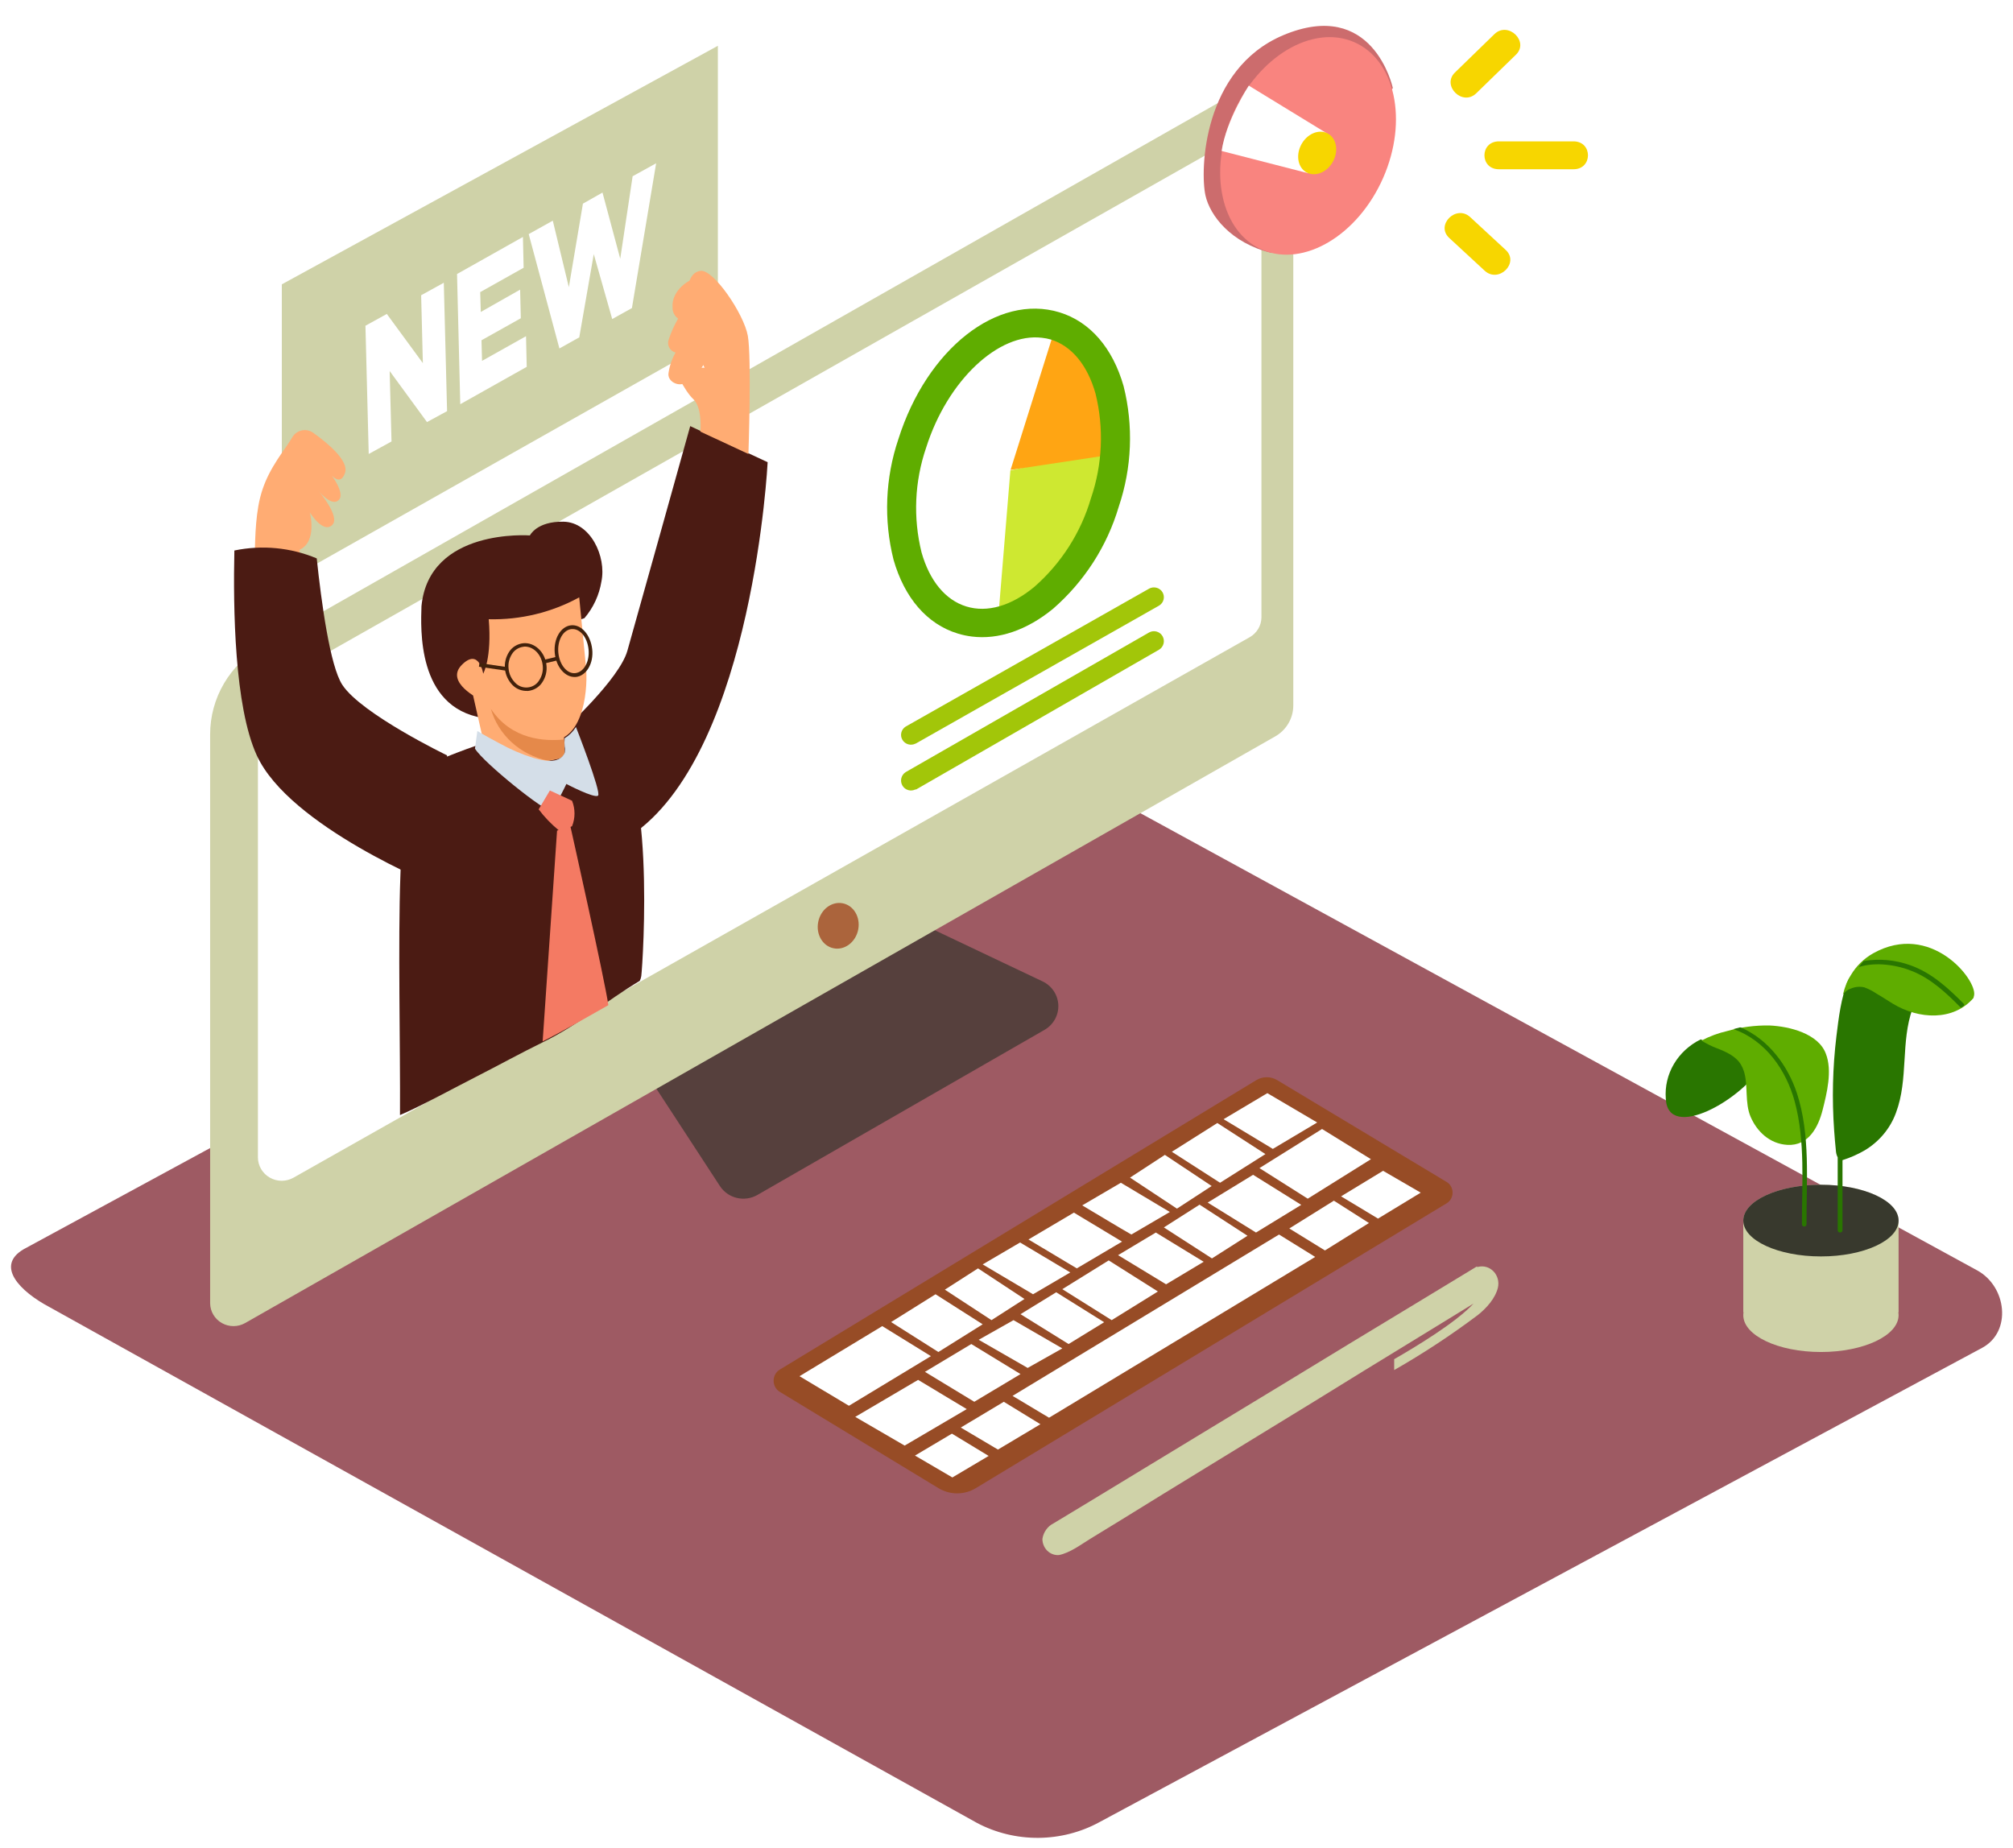 <svg width="1011" height="928" viewBox="0 0 1011 928" fill="none" xmlns="http://www.w3.org/2000/svg">
<g filter="url(#filter0_d)">
<path d="M520.639 481C525.609 481 529.639 476.97 529.639 472C529.639 467.029 525.609 463 520.639 463C515.668 463 511.639 467.029 511.639 472C511.639 476.97 515.668 481 520.639 481Z" fill="#F6F7F9"/>
<path d="M545.639 481C551.162 481 555.639 476.97 555.639 472C555.639 467.029 551.162 463 545.639 463C540.116 463 535.639 467.029 535.639 472C535.639 476.97 540.116 481 545.639 481Z" fill="#F6F7F9"/>
<path d="M570.139 481C574.833 481 578.639 476.97 578.639 472C578.639 467.029 574.833 463 570.139 463C565.444 463 561.639 467.029 561.639 472C561.639 476.97 565.444 481 570.139 481Z" fill="#F6F7F9"/>
<path d="M485.714 910.524L19.983 651.513C5.16 643.686 -7.564 630.835 6.896 622.374L474.311 368.777C481.334 364.68 491.985 361.998 499.111 365.899L988.009 633.005C1002.83 641.101 1005.5 663.73 990.601 671.85L547.182 910.109C537.861 915.206 527.287 917.926 516.506 917.998C505.726 918.071 495.112 915.495 485.714 910.524Z" fill="#9E5A63"/>
<path d="M457.78 459L518.603 487.868C520.896 488.954 522.845 490.634 524.241 492.73C525.637 494.825 526.428 497.255 526.527 499.76C526.627 502.265 526.032 504.749 524.807 506.945C523.581 509.142 521.771 510.968 519.572 512.227L375.414 595.112C372.298 596.908 368.599 597.449 365.089 596.621C361.578 595.793 358.528 593.66 356.576 590.668L321.538 536.98" fill="#56403D"/>
<path d="M126.401 319.631L611.724 43.882C615.053 41.991 618.828 40.997 622.669 41C626.511 41.003 630.284 42.003 633.61 43.9C636.935 45.797 639.696 48.524 641.614 51.806C643.532 55.088 644.541 58.811 644.538 62.599V349.289C644.54 352.44 643.701 355.536 642.106 358.266C640.51 360.996 638.215 363.264 635.449 364.842L118.148 659.44C116.374 660.454 114.362 660.992 112.312 661C110.262 661.008 108.245 660.485 106.464 659.485C104.682 658.485 103.197 657.042 102.158 655.299C101.118 653.557 100.56 651.576 100.538 649.555V363.788C100.535 354.836 102.924 346.041 107.464 338.289C112.005 330.537 118.536 324.101 126.401 319.631Z" fill="#CFD2A8"/>
<path d="M611.953 66.451L141.09 333.203C136.057 336.053 131.877 340.16 128.971 345.11C126.065 350.059 124.536 355.676 124.538 361.393V576.277C124.544 578.333 125.097 580.352 126.143 582.131C127.189 583.911 128.69 585.389 130.497 586.419C132.303 587.449 134.353 587.994 136.44 588C138.528 588.006 140.581 587.473 142.394 586.453L622.62 315.024C624.392 314.025 625.869 312.588 626.907 310.856C627.944 309.124 628.507 307.156 628.538 305.145V75.902C628.538 73.99 628.028 72.112 627.058 70.456C626.089 68.799 624.694 67.423 623.013 66.466C621.333 65.508 619.427 65.002 617.485 65C615.544 64.997 613.636 65.498 611.953 66.451Z" fill="white"/>
<path d="M426.019 461.855C427.241 455.607 423.734 449.689 418.187 448.637C412.64 447.585 407.152 451.797 405.931 458.046C404.709 464.294 408.215 470.212 413.763 471.264C419.31 472.316 424.797 468.104 426.019 461.855Z" fill="#AB643C"/>
<path d="M136.538 137.802V288L355.538 164.283V18L136.538 137.802Z" fill="#CFD2A8"/>
<path d="M122.538 283.416C123.21 272.007 122.773 260.431 124.755 249.122C126.904 236.841 132.109 228.62 139.195 218.688C139.834 217.782 140.841 216.104 141.983 214.325C142.514 213.501 143.207 212.792 144.02 212.243C144.834 211.694 145.75 211.315 146.714 211.13C147.678 210.945 148.669 210.957 149.628 211.166C150.587 211.375 151.494 211.776 152.293 212.346C159.446 217.446 170.361 226.405 168.279 232.479C165.256 241.27 158.808 230.029 158.808 230.029C158.808 230.029 168.883 241.908 165.256 245.968C161.629 250.028 154.711 241.237 154.711 241.237C154.711 241.237 166.431 254.659 161.73 258.786C157.028 262.914 150.614 252.344 150.614 252.344C150.614 252.344 154.476 266.974 145.509 271.068V286" fill="#FFAC73"/>
<path d="M341.653 209C341.653 209 314.16 307.593 310.085 321.857C306.009 336.121 278.716 360.984 278.716 360.984L236.09 381.026C235.326 380.723 234.589 380.359 233.885 379.937C232.616 399.979 229.977 419.922 227.538 439.865C258.807 441.267 289.57 431.7 314.394 412.856C373.423 369.206 380.538 227.127 380.538 227.127L341.653 209Z" fill="#4B1B13"/>
<path d="M233.744 535.955C245.189 530.133 256.303 523.982 267.847 518.325C285.994 509.411 298.965 497.997 316.315 487.603C316.693 486.835 316.951 486.015 317.078 485.169C317.841 479.15 324.94 374.289 299.097 364.849C273.985 355.672 246.019 364.454 219.479 374.98C213.812 378.946 208.959 383.947 205.181 389.716C196.788 403.07 196.655 419.516 196.091 434.745C194.864 468.032 196.091 521.581 195.892 555C205.911 550.79 224.157 540.823 233.744 535.955Z" fill="#4B1B13"/>
<path d="M288.522 305.453C293.015 300.185 295.968 293.802 297.063 286.993C299.632 274.444 291.558 257.271 278.046 257.007C264.534 256.743 261.131 263.909 261.131 263.909C261.131 263.909 210.484 260.045 206.681 299.41C206.347 310.374 204.278 350.201 237.475 355.551C270.673 360.901 254.524 316.649 254.524 316.649" fill="#4B1B13"/>
<path d="M285.902 295C285.902 295 288.313 320.112 289.25 329.44C290.389 339.224 288.815 366.26 272.106 366.978C255.397 367.695 236.478 350.671 236.043 346.236C236.043 346.236 218.229 337.691 226.935 328.918C235.641 320.145 237.683 333.353 237.683 333.353C237.683 333.353 242.103 325.559 240.463 305.991C256.35 306.389 272.052 302.591 285.902 295Z" fill="#FFAC73"/>
<path d="M239.694 372.214C248.881 379.022 262.728 379.12 275.21 376.109C276.13 375.924 276.96 375.439 277.564 374.732C278.169 374.025 278.512 373.137 278.538 372.214C278.372 368.384 278.205 364.555 278.172 360.693L232.538 344L238.629 370.97C238.629 370.97 239.162 371.461 239.694 372.214Z" fill="#FFAC73"/>
<path d="M270.091 377C271.814 376.71 273.47 376.387 275.159 376C276.085 375.851 276.928 375.399 277.545 374.723C278.161 374.046 278.512 373.186 278.538 372.29C278.538 370.322 278.335 368.355 278.268 366.387C268.908 367.322 252.047 366.742 241.538 351C243.346 357.415 246.965 363.232 252 367.817C257.035 372.403 263.293 375.579 270.091 377Z" fill="#E5894A"/>
<path d="M234.747 362.109C238.408 364.316 242.136 366.36 245.898 368.339C251.225 371.298 256.852 373.723 262.691 375.575C267.527 377.003 275.924 379.015 278.577 373.141C278.783 372.069 278.783 370.969 278.577 369.897C278.452 368.602 278.452 367.298 278.577 366.003C278.577 366.003 278.375 365.808 278.577 365.743C280.886 364.337 282.819 362.425 284.219 360.162C284.219 360.162 284.219 360.162 284.219 360C284.219 360 297.15 392.968 295.37 394.558C293.59 396.147 279.45 388.717 279.45 388.717C279.45 388.717 273.875 400.723 271.557 401.956C269.24 403.189 237.971 378.203 233.538 370.967L234.747 362.109Z" fill="#D4DEE8"/>
<path d="M282.298 397.135C283.951 401.274 283.951 405.817 282.298 409.956C282.298 409.956 276.633 412.355 275.594 411.955C271.8 408.839 268.424 405.319 265.538 401.47C265.907 400.917 271.169 392 271.169 392L282.298 397.135Z" fill="#F47A63"/>
<path d="M300.538 499.807C298.729 487.039 281.475 410 281.475 410L274.775 412.15L267.538 518C277.086 513.237 291.124 505.132 300.538 499.807Z" fill="#F47A63"/>
<path d="M273.621 322.984C272.934 315.824 276.597 309.583 281.797 309.038C286.998 308.492 291.609 313.88 292.427 321.041C293.245 328.201 289.451 334.442 284.25 334.987H283.956C278.887 335.294 274.275 330.009 273.621 322.984ZM281.961 310.947C277.775 311.391 274.831 316.71 275.42 322.814C276.008 328.918 279.835 333.589 284.054 333.043C288.273 332.498 291.184 327.281 290.595 321.177C290.007 315.073 286.278 310.606 282.19 310.947H281.961Z" fill="#42210B"/>
<path d="M252.475 339.128C250.285 336.9 248.926 334.046 248.609 331.007C248.293 327.968 249.037 324.915 250.725 322.32C251.488 321.145 252.52 320.149 253.744 319.408C254.967 318.666 256.352 318.199 257.792 318.04C263.505 317.504 268.756 322.446 269.449 329.024C269.811 332.065 269.064 335.132 267.336 337.711C266.573 338.887 265.541 339.883 264.317 340.624C263.093 341.365 261.709 341.833 260.269 341.992H259.872C258.496 342.046 257.124 341.818 255.848 341.324C254.572 340.83 253.422 340.081 252.475 339.128ZM257.957 319.802C256.79 319.936 255.67 320.32 254.681 320.925C253.691 321.53 252.858 322.341 252.244 323.296C250.754 325.532 250.113 328.187 250.428 330.818C250.65 333.459 251.816 335.948 253.73 337.869C254.509 338.715 255.488 339.371 256.587 339.785C257.685 340.198 258.871 340.355 260.046 340.245C261.221 340.134 262.351 339.758 263.343 339.148C264.335 338.537 265.161 337.711 265.751 336.736C267.248 334.491 267.889 331.824 267.567 329.182C267.005 323.674 262.845 319.487 258.221 319.739L257.957 319.802Z" fill="#42210B"/>
<path d="M274.407 324.882L268.399 326.323L268.842 328.114L274.85 326.673L274.407 324.882Z" fill="#42210B"/>
<path d="M235.804 328.011L235.53 329.835L249.485 331.866L249.759 330.043L235.804 328.011Z" fill="#42210B"/>
<path d="M346.75 211.755C346.75 211.755 347.893 199.818 343.187 195.432C338.48 191.046 333.538 179.669 333.538 179.669H348.868C348.868 179.669 338.009 159.587 338.984 150.386C339.959 141.186 340.161 131.986 346.75 131.029C353.339 130.073 368.636 152.695 370.585 163.643C372.535 174.591 370.888 223 370.888 223" fill="#FFAC73"/>
<path d="M354.182 158.236C354.796 156.794 355.258 155.289 355.557 153.748C355.744 152.686 355.649 151.594 355.28 150.582C354.912 149.571 354.284 148.678 353.461 147.996C354.036 146.985 354.339 145.839 354.339 144.672C354.339 143.505 354.036 142.358 353.461 141.347C353.733 140.519 353.809 139.639 353.685 138.775C353.561 137.912 353.239 137.09 352.746 136.376C352.252 135.662 351.601 135.075 350.843 134.662C350.086 134.25 349.244 134.023 348.385 134C341.049 134 332.011 141.247 332.797 149.459C332.761 150.543 332.997 151.619 333.484 152.585C333.971 153.55 334.693 154.374 335.58 154.978C333.645 158.328 332.054 161.87 330.832 165.55C330.596 166.205 330.501 166.904 330.551 167.6C330.602 168.296 330.798 168.973 331.127 169.586C331.455 170.2 331.908 170.735 332.456 171.157C333.003 171.578 333.633 171.877 334.303 172.033C332.469 175.25 331.258 178.793 330.734 182.472C330.275 186.229 334.598 188.622 337.709 187.858C347.043 185.53 349.433 173.296 355.852 167.146C356.507 166.529 356.996 165.754 357.275 164.892C357.553 164.031 357.612 163.112 357.445 162.222C357.278 161.331 356.891 160.498 356.32 159.801C355.75 159.104 355.014 158.565 354.182 158.236Z" fill="#FFAC73"/>
<path d="M166.941 338.963C160.726 329.544 156.382 297.253 154.076 275.439C141.02 269.967 126.582 268.582 112.707 271.473C112.072 300.228 112.707 349.837 123.968 374.361C140.275 410.122 214.392 440 214.392 440L219.538 374.361C219.538 374.361 176.565 353.605 166.941 338.963Z" fill="#4B1B13"/>
<path d="M870.538 608V654H948.538V608" fill="#CFD2A8"/>
<path d="M909.538 626C931.077 626 948.538 617.941 948.538 608C948.538 598.059 931.077 590 909.538 590C887.999 590 870.538 598.059 870.538 608C870.538 617.941 887.999 626 909.538 626Z" fill="#CFD2A8"/>
<path opacity="0.73" d="M909.538 626C931.077 626 948.538 617.941 948.538 608C948.538 598.059 931.077 590 909.538 590C887.999 590 870.538 598.059 870.538 608C870.538 617.941 887.999 626 909.538 626Z" fill="black"/>
<path d="M909.538 674C931.077 674 948.538 665.717 948.538 655.5C948.538 645.283 931.077 637 909.538 637C887.999 637 870.538 645.283 870.538 655.5C870.538 665.717 887.999 674 909.538 674Z" fill="#CFD2A8"/>
<path d="M952.943 500.654C944.725 497.422 933.297 486.68 923.349 487.007C919.57 495.916 918.455 506.331 917.316 515.393C915.421 531.112 915.04 546.966 916.178 562.753C916.421 566.261 916.724 569.769 917.089 573.277C917.183 574.31 917.476 575.317 917.954 576.247C917.954 588.446 917.954 600.644 917.954 612.843C917.954 613.15 918.081 613.444 918.307 613.661C918.533 613.878 918.84 614 919.16 614C919.48 614 919.787 613.878 920.013 613.661C920.24 613.444 920.367 613.15 920.367 612.843C920.367 601.11 920.367 589.377 920.367 577.644C924.276 576.413 928.026 574.757 931.544 572.71C938.875 568.299 944.416 561.621 947.252 553.779C953.558 536.966 949.528 518.209 955.538 501.571C954.696 501.287 953.808 500.982 952.943 500.654Z" fill="#297600"/>
<path d="M935.785 473.764C931.086 476.415 927.206 480.209 924.54 484.761C923.837 485.794 923.243 486.892 922.769 488.038L922.424 488.742C921.669 490.653 921.039 492.606 920.538 494.592C921.488 493.088 922.975 491.963 924.724 491.425C926.793 490.557 929.102 490.356 931.301 490.853C933.435 491.637 935.459 492.671 937.326 493.932C940.155 495.56 942.846 497.385 945.628 499.057C958.691 506.997 976.054 507.854 986.127 496.242C986.265 495.78 986.38 495.318 986.472 494.856C987.944 486.96 964.647 457.643 935.785 473.764Z" fill="#5FAD00"/>
<path d="M979.931 501C980.449 500.625 980.989 500.294 981.529 499.963C981.551 499.799 981.534 499.632 981.479 499.475C981.424 499.318 981.334 499.176 981.214 499.059C973.496 491.296 965.193 483.621 954.662 479.85C947.097 477.064 938.911 476.302 930.946 477.645C930.091 478.615 929.303 479.652 928.538 480.688C937.134 477.888 948.002 479.63 955.81 482.894C965.148 486.797 972.551 493.766 979.526 500.801C979.647 500.893 979.784 500.961 979.931 501Z" fill="#297600"/>
<path d="M849.143 517C843.475 519.796 838.797 524.101 835.684 529.383C832.571 534.666 831.16 540.694 831.625 546.726C832.541 568.631 870.692 547.246 880.813 528.765C890.935 510.283 892.538 536.651 892.538 536.651" fill="#297600"/>
<path d="M883.673 510.01C876.551 509.891 869.452 510.819 862.632 512.76C858.052 513.794 853.646 515.42 849.538 517.594C851.922 519.101 854.463 520.375 857.121 521.396C861.88 523.201 866.867 525.457 869.372 529.689C869.981 530.725 870.47 531.82 870.83 532.955C873.107 540.087 871.149 548.767 874.246 555.942C877.343 563.118 883.719 569.477 892.668 569.971C903.348 570.594 908.244 560.905 910.362 552.526C912.48 544.148 915.372 532.718 911.979 524.103C908.176 514.07 893.784 510.461 883.673 510.01Z" fill="#5FAD00"/>
<path d="M897.463 543.972C892.863 530.16 883.318 517.105 869.287 511H868.758L868.091 511.195C867.24 511.433 866.389 511.606 865.538 511.823C881.915 517.538 892.196 532.736 896.382 548.259C901.741 568.112 899.947 589.61 899.993 609.917C899.993 610.204 900.115 610.48 900.33 610.683C900.546 610.886 900.838 611 901.143 611C901.448 611 901.741 610.886 901.957 610.683C902.172 610.48 902.293 610.204 902.293 609.917C902.201 588.246 904.341 564.994 897.463 543.972Z" fill="#297600"/>
<path d="M694.538 39.203C694.269 38.208 684.432 -6.24 639.457 12.686C599.031 29.789 597.684 80.667 600.412 93.097C602.636 103.206 613.147 117.028 633.461 122" fill="#CC6C6D"/>
<path d="M689.658 84.358C702.338 55.53 695.739 24.961 674.919 16.08C654.099 7.199 626.942 23.369 614.263 52.197C601.583 81.025 608.182 111.594 629.001 120.475C649.821 129.355 676.978 113.185 689.658 84.358Z" fill="#F9847F"/>
<path d="M608.538 70.82L652.011 82L661.538 62.059L622.196 38C622.196 38 610.937 55.031 608.538 70.82Z" fill="white"/>
<path d="M664.609 75.865C667.428 70.403 666.097 64.166 661.637 61.934C657.177 59.702 651.276 62.32 648.457 67.782C645.639 73.244 646.969 79.481 651.429 81.713C655.889 83.946 661.79 81.327 664.609 75.865Z" fill="#F7D600"/>
<path d="M745.588 12.101L725.718 31.422C718.937 38.017 729.516 48.568 736.433 41.842L756.303 22.52C763.22 15.958 752.505 5.506 745.588 12.101Z" fill="#F7D600"/>
<path d="M785.298 66H747.791C738.12 66 738.12 80 747.791 80H785.298C794.935 80 794.968 66 785.298 66Z" fill="#F7D600"/>
<path d="M751.236 120.537L733.447 104.092C726.431 97.513 715.825 107.973 722.84 114.485L740.63 130.931C747.645 137.443 758.251 127.083 751.236 120.537Z" fill="#F7D600"/>
<path d="M502.454 231.257L496.538 303C496.538 303 543.401 296.108 554.538 233.128L554.141 220L502.454 231.257Z" fill="#CEE831"/>
<path d="M502.538 231L523.292 165C523.292 165 555.664 170.928 551.096 223.648L502.538 231Z" fill="#FFA513"/>
<path d="M483.061 314.675C480.659 314.377 478.289 313.871 475.978 313.162C460.609 308.46 449.248 295.275 443.769 276.106C438.748 256.086 439.593 235.075 446.208 215.508C460.508 170.297 495.925 142.349 527.098 151.852C542.468 156.554 553.828 169.739 559.307 188.908C564.329 208.928 563.483 229.939 556.868 249.506C551.013 269.304 539.579 287.065 523.891 300.733C510.726 311.518 496.459 316.352 483.061 314.675ZM518.311 164.642C496.66 161.946 470.899 185.883 460.141 219.815C454.33 236.783 453.531 255.026 457.835 272.424C461.878 286.727 469.83 296.36 480.322 299.583C490.813 302.805 502.908 299.32 514.502 289.719C528.039 277.833 537.885 262.422 542.902 245.264C548.711 228.296 549.51 210.054 545.207 192.656C541.165 178.353 533.213 168.719 522.721 165.497C521.28 165.085 519.804 164.799 518.311 164.642Z" fill="#5FAD00"/>
<path d="M454.947 368.416L577.217 299.093C578.308 298.411 579.089 297.337 579.396 296.097C579.702 294.857 579.51 293.548 578.859 292.446C578.209 291.343 577.151 290.533 575.908 290.186C574.665 289.839 573.334 289.981 572.196 290.584L449.859 359.907C448.768 360.589 447.987 361.663 447.68 362.903C447.374 364.143 447.566 365.451 448.217 366.554C448.867 367.656 449.925 368.466 451.168 368.814C452.411 369.161 453.742 369.019 454.88 368.416H454.947Z" fill="#A2C609"/>
<path d="M454.947 391.574L577.217 321.227C578.308 320.535 579.089 319.445 579.396 318.187C579.702 316.929 579.51 315.601 578.859 314.482C578.209 313.363 577.151 312.541 575.908 312.189C574.665 311.836 573.334 311.981 572.196 312.592L449.859 382.773C448.768 383.465 447.987 384.555 447.68 385.813C447.374 387.071 447.566 388.399 448.217 389.518C448.867 390.636 449.925 391.459 451.168 391.811C452.411 392.164 453.742 392.019 454.88 391.408L454.947 391.574Z" fill="#A2C609"/>
<path d="M178.538 158.59L189.271 152.669L207.374 177.364L206.515 143.282L217.892 137L219.538 201.482L209.449 206.97L190.702 181.336L191.632 216.718L180.184 223L178.538 158.59Z" fill="white"/>
<path d="M224.538 132.618L257.633 114L257.986 129.466L236.181 141.707L236.464 151.675L256.222 140.461L256.574 154.827L236.816 165.895L237.099 176.23L259.185 163.843L259.538 179.235L226.161 198L224.538 132.618Z" fill="white"/>
<path d="M260.538 112.563L272.631 105.827L280.693 139.217L287.765 97.28L297.594 91.703L306.505 124.948L312.728 83.519L324.538 77L312.375 149.719L302.474 155.224L293.21 122.631L285.926 164.423L275.955 170L260.538 112.563Z" fill="white"/>
<path d="M636.478 537.48L721.612 588.632C722.502 589.172 723.24 589.949 723.754 590.884C724.268 591.82 724.538 592.881 724.538 593.962C724.538 595.042 724.268 596.103 723.754 597.039C723.24 597.974 722.502 598.751 721.612 599.291L485.141 742.348C482.273 744.085 479.022 745 475.713 745C472.404 745 469.153 744.085 466.286 742.348L386.582 693.973C385.656 693.409 384.888 692.599 384.353 691.624C383.819 690.65 383.538 689.545 383.538 688.42C383.538 687.295 383.819 686.19 384.353 685.216C384.888 684.241 385.656 683.431 386.582 682.867L625.843 537.533C627.454 536.538 629.286 536.009 631.154 536C633.022 535.991 634.859 536.502 636.478 537.48Z" fill="#974C26"/>
<path d="M507.321 619L532.538 634.043L513.832 645C508.665 641.903 493.421 632.898 488.538 630.009L507.321 619Z" fill="white"/>
<path d="M534.344 604L558.538 618.567L535.807 632C531.84 629.656 517.19 620.86 511.538 617.483L534.344 604Z" fill="white"/>
<path d="M631.51 544L656.538 558.738L634.263 572C630.727 569.902 615.625 560.758 609.538 557.08L631.51 544Z" fill="white"/>
<path d="M580.041 575L603.538 590.637L586.108 602C581.991 599.294 567.811 589.907 562.538 586.417L580.041 575Z" fill="white"/>
<path d="M606.395 559L630.538 574.607L607.755 589C605.084 587.326 589.895 577.551 583.538 573.446L606.395 559Z" fill="white"/>
<path d="M486.189 632L509.538 647.366L492.959 658C487.983 654.757 473.964 645.585 469.538 642.687L486.189 632Z" fill="white"/>
<path d="M557.942 589L582.538 603.69L563.209 615C558.673 612.458 543.881 603.538 538.538 600.361L557.942 589Z" fill="white"/>
<path d="M464.859 645L488.538 660.087L466.29 674C461.632 671.076 447.439 662.071 442.538 658.965L464.859 645Z" fill="white"/>
<path d="M438.11 661L462.538 676.081L421.366 701L396.538 686.153L438.11 661Z" fill="white"/>
<path d="M658.982 562L683.538 577.167L651.796 597C647.634 594.334 633.039 585.138 627.538 581.646L658.982 562Z" fill="white"/>
<path d="M597.468 600L621.538 615.621L603.683 627C598.898 623.946 584.471 614.622 579.538 611.432L597.468 600Z" fill="white"/>
<path d="M551.829 628L576.538 643.607L553.323 658C548.665 655.111 533.829 645.768 528.538 642.446L551.829 628Z" fill="white"/>
<path d="M575.501 614L599.538 628.69L580.649 640C575.723 637.026 561.267 628.232 556.538 625.361L575.501 614Z" fill="white"/>
<path d="M525.468 644L549.538 659.043L531.683 670C526.158 666.59 511.632 657.533 507.538 655.009L525.468 644Z" fill="white"/>
<path d="M504.021 658L528.538 672.184L511.13 682C505.403 678.736 490.582 670.172 486.538 667.865L504.021 658Z" fill="white"/>
<path d="M624.344 585L648.538 600.101L625.807 614C622.212 611.805 607.413 602.609 601.538 598.951L624.344 585Z" fill="white"/>
<path d="M482.829 670L507.538 685.087L484.323 699C478.956 695.763 464.07 686.732 459.538 683.965L482.829 670Z" fill="white"/>
<path d="M480.538 702.675L449.346 721L424.538 706.578L456.105 688L480.538 702.675Z" fill="white"/>
<path d="M499.147 699L517.538 710.268L496.208 723L477.538 711.941L499.147 699Z" fill="white"/>
<path d="M491.538 726.195L473.318 737L454.538 726.013L473.089 715L491.538 726.195Z" fill="white"/>
<path d="M689.633 583L708.538 593.971L687.095 607L668.538 595.821L689.633 583Z" fill="white"/>
<path d="M664.928 598L682.538 609.223L660.436 623L642.538 611.958L664.928 598Z" fill="white"/>
<path d="M637.378 615L655.538 626.251L521.871 707L503.538 696.033L637.378 615Z" fill="white"/>
<path d="M518.538 767.861C518.793 766.172 519.439 764.575 520.421 763.209C521.402 761.843 522.688 760.751 524.166 760.029L542.222 749.116L570.114 732.173L603.435 711.941L638.898 690.429L673.19 669.544L703.074 651.452L725.114 638.086L736.694 631.063C736.694 631.324 737.093 631.324 737.342 631.246C738.717 630.894 740.155 630.92 741.518 631.32C742.881 631.72 744.123 632.482 745.124 633.531C746.125 634.58 746.851 635.882 747.233 637.31C747.614 638.739 747.639 640.247 747.303 641.688C745.959 647.171 741.501 652 737.342 655.342C723.858 665.49 709.785 674.75 695.205 683.067V677.611C705.017 671.972 726.185 659.336 735.051 649.677L730.817 652.288L719.162 659.441L701.605 670.197L679.69 683.615L654.861 698.94L628.812 714.891L603.011 730.685L579.004 745.409L558.409 758.123L542.545 767.834C537.714 770.811 532.459 774.831 526.831 775.98C525.769 776.059 524.702 775.907 523.699 775.535C522.695 775.162 521.775 774.576 520.997 773.814C520.218 773.053 519.598 772.131 519.175 771.106C518.752 770.082 518.535 768.977 518.538 767.861Z" fill="#CFD2A8"/>
</g>
<defs>
<filter id="filter0_d" x="0.538" y="8" width="1010" height="920" filterUnits="userSpaceOnUse" color-interpolation-filters="sRGB">
<feFlood flood-opacity="0" result="BackgroundImageFix"/>
<feColorMatrix in="SourceAlpha" type="matrix" values="0 0 0 0 0 0 0 0 0 0 0 0 0 0 0 0 0 0 127 0" result="hardAlpha"/>
<feOffset dx="5" dy="5"/>
<feGaussianBlur stdDeviation="2.5"/>
<feColorMatrix type="matrix" values="0 0 0 0 0 0 0 0 0 0 0 0 0 0 0 0 0 0 0.25 0"/>
<feBlend mode="normal" in2="BackgroundImageFix" result="effect1_dropShadow"/>
<feBlend mode="normal" in="SourceGraphic" in2="effect1_dropShadow" result="shape"/>
</filter>
</defs>
</svg>
